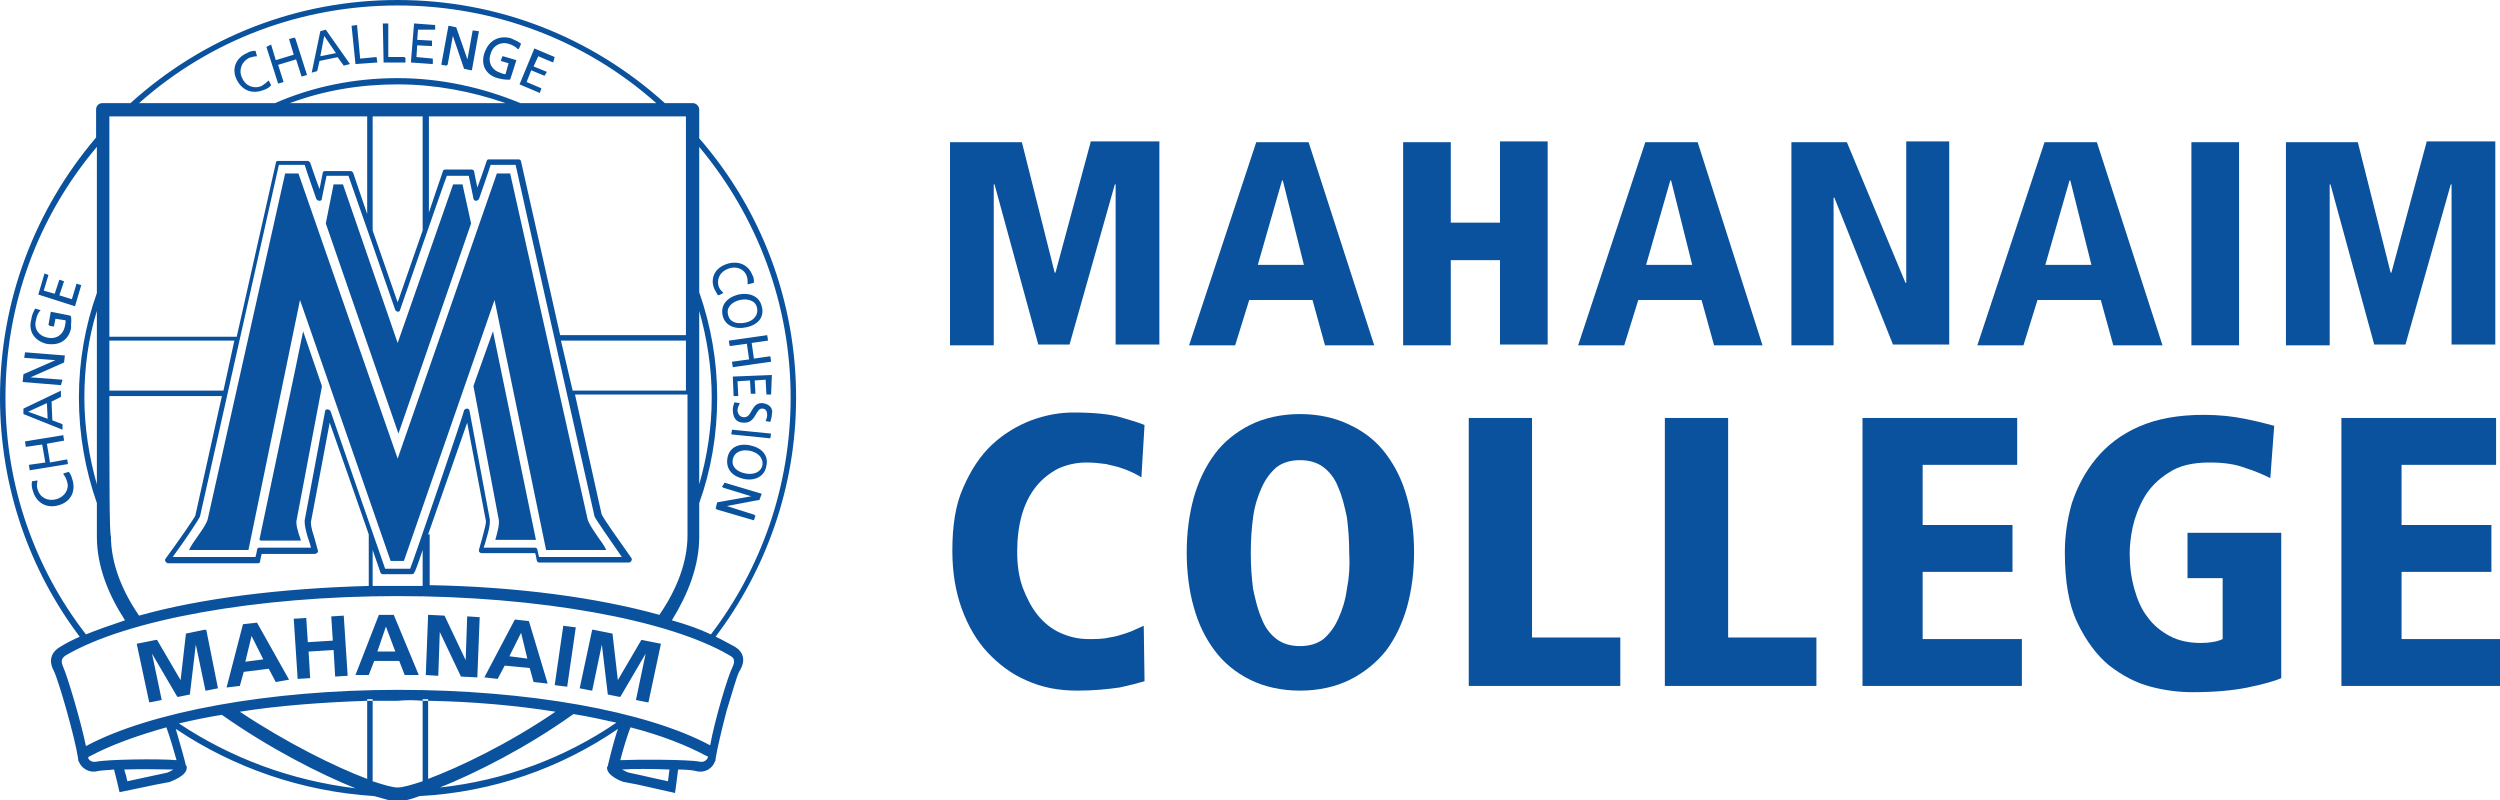 <?xml version="1.0" encoding="utf-8"?>
<!-- Generator: Adobe Illustrator 25.2.3, SVG Export Plug-In . SVG Version: 6.00 Build 0)  -->
<svg version="1.1" id="Layer_1" xmlns="http://www.w3.org/2000/svg" xmlns:xlink="http://www.w3.org/1999/xlink" x="0px" y="0px"
	 viewBox="0 0 320 102.4" style="enable-background:new 0 0 320 102.4;" xml:space="preserve">
<style type="text/css">
	.st0{fill:#0A529D;}
</style>
<g>
	<path id="XMLID_2_" class="st0" d="M26.4,80.6l-2.5,0.5l-0.7,6.1l0,0l-3.1-5.3l-2.5,0.5l1.6,7.5l1.5-0.3l-1.3-6.2l0,0l3.4,5.8
		l1.5-0.3l0.8-6.7l0,0l1.3,6.2l1.5-0.3L26.4,80.6z M82.1,81.9l-3.1,5.3l0,0l-0.7-6.1l-2.5-0.5l-1.6,7.5l1.5,0.3l1.3-6.2l0,0l0.8,6.7
		l1.5,0.3l3.4-5.8h0l-1.3,6.2l1.5,0.3l1.6-7.5L82.1,81.9z M32.9,79.7l-1.8,0.2L29,88l1.7-0.2l0.5-1.8l3.2-0.4l0.9,1.7L37,87
		L32.9,79.7z M31.4,84.7l0.8-3.3h0l1.5,3L31.4,84.7z M59.9,78.9l-0.2,5.8h0l-2.8-5.9l-2-0.1l-0.3,7.7l1.5,0.1l0.2-5.8l0,0l2.8,5.9
		l2,0.1l0.3-7.7L59.9,78.9z M50.3,78.7l-1.8,0l-3,7.7l1.7,0l0.7-1.8l3.2,0l0.7,1.8l1.8,0L50.3,78.7z M48.3,83.4l1.1-3.2h0l1.2,3.2
		L48.3,83.4z M67.7,79.5l-1.8-0.2L62,86.7l1.7,0.2l0.9-1.7l3.2,0.3l0.5,1.8l1.8,0.2L67.7,79.5z M65.2,84l1.5-3h0l0.8,3.3L65.2,84z
		 M72.1,80.1L71,87.7l1.6,0.2l1.1-7.6L72.1,80.1z M44,78.8l-1.6,0.1l0.2,3.1l-3.2,0.2l-0.2-3.1l-1.6,0.1l0.5,7.7l1.6-0.1l-0.2-3.4
		l3.2-0.2l0.2,3.4l1.6-0.1L44,78.8z M75.2,66.4l-9.9-44.2h-1.7L50.9,58.7L38.2,22.2h-1.7l-9.9,44.2c-0.2,1-2,3-2.4,4h7.6l6.6-32
		l11.6,33.4h1.7l11.6-33.4l6.6,32h7.6C77.2,69.4,75.4,67.4,75.2,66.4z M59.2,23.6H58l-7.1,20.3l-7-20.3h-1.2l-1,5l9.3,26.9l9.3-26.9
		L59.2,23.6z M38,66.4l3.2-16.9l-2.4-7l-5.5,26.7h5.2C38.1,68,37.8,67,38,66.4z M98.8,48l-5,0.2l0.1,2.5l0.6,0l-0.1-1.9l1.6-0.1
		l0.1,1.7l0.6,0l-0.1-1.7l1.4-0.1l0.1,1.9l0.6,0L98.8,48z M93.7,55l-0.1,0.6l4.9,0.5l0.1-0.6L93.7,55z M96,57
		c-1.5-0.3-2.7,0.3-2.9,1.7c-0.2,1.4,0.7,2.3,2.1,2.6c1.4,0.3,2.7-0.3,2.9-1.7C98.4,58.3,97.5,57.3,96,57z M97.6,59.5
		c-0.2,1-1.2,1.3-2.2,1.1c-1-0.2-1.8-0.8-1.6-1.8c0.2-1,1.2-1.3,2.2-1.1C96.9,57.9,97.7,58.5,97.6,59.5z M8,54.3l-1.3-0.5l-0.1-2.4
		l1.2-0.6l0-0.8L3,52.3l0,0.7L8,55L8,54.3z M3.6,52.7l2.4-1.1l0.1,2L3.6,52.7z M8.1,46.4l0.1-0.9l-5-0.4l-0.1,0.7l4,0.3v0L3,47.9
		l-0.1,1l4.9,0.4L8,48.6l-4.1-0.3l0,0L8.1,46.4z M8.6,58.8l-2.2,0.4L6,56.8l2.2-0.4l-0.1-0.7l-4.9,0.8l0.1,0.7l2.1-0.3l0.4,2.3
		l-2.1,0.3l0.1,0.7l4.9-0.8L8.6,58.8z M9,40.4l-2.5-0.5l-0.3,1.7l0.6,0.1l0.2-1L8.4,41c0,0.2,0,0.3-0.1,0.8c-0.2,1-1.1,1.7-2.3,1.4
		C5,43,4.3,42.1,4.6,41c0.1-0.6,0.3-1,0.6-1.3l-0.7-0.2c-0.2,0.4-0.4,0.7-0.5,1.4c-0.3,1.5,0.5,2.8,2,3.1c1.6,0.3,2.8-0.5,3.1-2
		C9.1,41.2,9.1,40.7,9,40.4z M9.3,61.5c-0.1-0.3-0.2-0.7-0.5-1l-0.7,0.2c0.2,0.2,0.4,0.6,0.5,1c0.3,1-0.3,2-1.4,2.3
		c-1.1,0.3-2.1-0.2-2.4-1.3c-0.1-0.3-0.1-0.7,0-1.1l-0.7,0.1c-0.1,0.4,0,0.8,0.1,1.1c0.4,1.5,1.7,2.3,3.2,1.9
		C9,64.3,9.7,63,9.3,61.5z M9.8,36.3l-0.6,2l-1.6-0.5L8.2,36l-0.6-0.2L7,37.6l-1.4-0.4l0.6-2L5.7,35l-0.8,2.7l4.7,1.5l0.8-2.7
		L9.8,36.3z M26.4,80.6l-2.5,0.5l-0.7,6.1l0,0l-3.1-5.3l-2.5,0.5l1.6,7.5l1.5-0.3l-1.3-6.2l0,0l3.4,5.8l1.5-0.3l0.8-6.7l0,0l1.3,6.2
		l1.5-0.3L26.4,80.6z M34.4,10.3c-0.2,0.2-0.6,0.5-0.9,0.7c-0.9,0.4-2,0.1-2.5-1c-0.5-1-0.1-2.1,0.9-2.6c0.3-0.1,0.7-0.2,1-0.2
		l-0.2-0.7c-0.4,0-0.8,0.1-1.1,0.3c-1.4,0.6-2,2-1.3,3.4c0.7,1.4,2,1.9,3.5,1.3c0.3-0.1,0.7-0.3,0.9-0.6L34.4,10.3z M32.9,79.7
		l-1.8,0.2L29,88l1.7-0.2l0.5-1.8l3.2-0.4l0.9,1.7L37,87L32.9,79.7z M31.4,84.7l0.8-3.3h0l1.5,3L31.4,84.7z M37.7,4.8L37,5l0.6,2
		l-2.3,0.7l-0.6-2L34.1,6l1.5,4.7l0.7-0.2l-0.7-2.2l2.3-0.7l0.7,2.2l0.7-0.2L37.7,4.8z M38,66.4l3.2-16.9l-2.4-7l-5.5,26.7h5.2
		C38.1,68,37.8,67,38,66.4z M44,78.8l-1.6,0.1l0.2,3.1l-3.2,0.2l-0.2-3.1l-1.6,0.1l0.5,7.7l1.6-0.1l-0.2-3.4l3.2-0.2l0.2,3.4
		l1.6-0.1L44,78.8z M41.7,3.8L41,4l-1.1,5.3l0.7-0.2l0.2-1.3l2.4-0.5L44,8.4l0.8-0.2L41.7,3.8z M41,7.2l0.5-2.6l1.5,2.2L41,7.2z
		 M48.2,7.3l-2.1,0.2l-0.4-4.3L45,3.3l0.5,4.9L48.3,8L48.2,7.3z M51.8,7.3l-2.1,0L49.7,3L49,3l0.1,5l2.8,0L51.8,7.3z M50.3,78.7
		l-1.8,0l-3,7.7l1.7,0l0.7-1.8l3.2,0l0.7,1.8l1.8,0L50.3,78.7z M48.3,83.4l1.1-3.2h0l1.2,3.2L48.3,83.4z M55.7,3.8l0-0.6L53,3
		l-0.4,5l2.8,0.2l0-0.6l-2.1-0.2l0.1-1.6l1.9,0.1l0-0.6l-1.9-0.1l0.1-1.4L55.7,3.8z M59.2,23.6H58l-7.1,20.3l-7-20.3h-1.2l-1,5
		l9.3,26.9l9.3-26.9L59.2,23.6z M60.5,3.9l-0.7,3.9l0,0l-1.5-4.3l-0.9-0.2l-0.9,4.9l0.7,0.1l0.7-4h0l1.5,4.4l0.9,0.2L61.3,4
		L60.5,3.9z M59.9,78.9l-0.2,5.8h0l-2.8-5.9l-2-0.1l-0.3,7.7l1.5,0.1l0.2-5.8l0,0l2.8,5.9l2,0.1l0.3-7.7L59.9,78.9z M65.3,5.1
		c-1.4-0.4-2.8,0.2-3.3,1.7c-0.5,1.5,0.2,2.8,1.7,3.2c0.7,0.2,1.2,0.2,1.5,0.2l0.8-2.5l-1.7-0.5l-0.2,0.6l1,0.3l-0.4,1.4
		c-0.2,0-0.3,0-0.8-0.2c-1-0.3-1.6-1.3-1.2-2.4c0.3-1.1,1.3-1.6,2.4-1.3c0.6,0.2,0.9,0.4,1.2,0.7l0.3-0.7C66.3,5.5,66,5.3,65.3,5.1z
		 M68.6,69.1l-5.5-26.7l-2.4,7l3.2,16.9c0.2,0.7-0.1,1.7-0.4,2.8H68.6z M67.7,79.5l-1.8-0.2L62,86.7l1.7,0.2l0.9-1.7l3.2,0.3
		l0.5,1.8l1.8,0.2L67.7,79.5z M65.2,84l1.5-3h0l0.8,3.3L65.2,84z M70.8,7.9L71,7.3l-2.6-1.1l-1.9,4.6l2.6,1.1l0.2-0.6l-1.9-0.8L68,9
		l1.7,0.7L70,9.2l-1.7-0.7l0.6-1.3L70.8,7.9z M72.1,80.1L71,87.7l1.6,0.2l1.1-7.6L72.1,80.1z M75.2,66.4l-9.9-44.2h-1.7L50.9,58.7
		L38.2,22.2h-1.7l-9.9,44.2c-0.2,1-2,3-2.4,4h7.6l6.6-32l11.6,33.4h1.7l11.6-33.4l6.6,32h7.6C77.2,69.4,75.4,67.4,75.2,66.4z
		 M82.1,81.9l-3.1,5.3l0,0l-0.7-6.1l-2.5-0.5l-1.6,7.5l1.5,0.3l1.3-6.2l0,0l0.8,6.7l1.5,0.3l3.4-5.8h0l-1.3,6.2l1.5,0.3l1.6-7.5
		L82.1,81.9z M96.5,36.2c0-0.4,0-0.7-0.2-1c-0.5-1.3-1.8-1.9-3.2-1.4c-1.5,0.5-2.1,1.8-1.6,3.1c0.1,0.2,0.3,0.6,0.5,0.9l0.6-0.3
		c-0.2-0.2-0.5-0.5-0.6-0.8c-0.3-0.9,0.1-1.9,1.2-2.3c1-0.4,2.1,0,2.4,1c0.1,0.3,0.1,0.6,0.1,1L96.5,36.2z M97.1,64l0.3-0.8
		l-4.7-1.4l-0.2,0.6l3.9,1.2v0l-4.5,0.8l-0.2,0.8l4.8,1.4l0.2-0.6l-3.8-1.2v0L97.1,64z M97.5,39.2c-0.3-1.3-1.6-1.8-3-1.5
		c-1.5,0.4-2.3,1.4-2,2.7c0.3,1.3,1.6,1.8,3,1.5C97,41.6,97.9,40.6,97.5,39.2z M95.4,41.3c-1,0.2-2,0-2.2-1c-0.3-1,0.6-1.7,1.5-1.9
		c1-0.2,2,0,2.2,1C97.2,40.4,96.4,41.1,95.4,41.3z M96,57c-1.5-0.3-2.7,0.3-2.9,1.7c-0.2,1.4,0.7,2.3,2.1,2.6
		c1.4,0.3,2.7-0.3,2.9-1.7C98.4,58.3,97.5,57.3,96,57z M97.6,59.5c-0.2,1-1.2,1.3-2.2,1.1c-1-0.2-1.8-0.8-1.6-1.8
		c0.2-1,1.2-1.3,2.2-1.1C96.9,57.9,97.7,58.5,97.6,59.5z M93.7,55l-0.1,0.6l4.9,0.5l0.1-0.6L93.7,55z M98.6,45.7l-2.1,0.3l-0.3-2.1
		l2.1-0.3l-0.1-0.6l-4.9,0.7l0.1,0.6l2.2-0.3l0.3,2.1l-2.2,0.3l0.1,0.6l4.9-0.7L98.6,45.7z M98.8,48l-5,0.2l0.1,2.5l0.6,0l-0.1-1.9
		l1.6-0.1l0.1,1.7l0.6,0l-0.1-1.7l1.4-0.1l0.1,1.9l0.6,0L98.8,48z M97.6,51.6c-1.5-0.1-1.3,1.9-2.4,1.8c-0.6,0-0.8-0.6-0.8-0.9
		c0-0.3,0.2-0.7,0.3-0.9l-0.7-0.1c-0.1,0.3-0.2,0.6-0.2,0.9c0,0.9,0.3,1.7,1.4,1.7c1.6,0.1,1.5-1.9,2.4-1.8c0.5,0,0.6,0.5,0.6,0.8
		c0,0.3-0.1,0.5-0.2,0.8l0.6,0.1c0.1-0.3,0.2-0.7,0.2-1C99,52.3,98.5,51.7,97.6,51.6z M82.1,81.9l-3.1,5.3l0,0l-0.7-6.1l-2.5-0.5
		l-1.6,7.5l1.5,0.3l1.3-6.2l0,0l0.8,6.7l1.5,0.3l3.4-5.8h0l-1.3,6.2l1.5,0.3l1.6-7.5L82.1,81.9z M71,87.7l1.6,0.2l1.1-7.6l-1.6-0.2
		L71,87.7z M65.9,79.4L62,86.7l1.7,0.2l0.9-1.7l3.2,0.3l0.5,1.8l1.8,0.2l-2.4-8L65.9,79.4z M65.2,84l1.5-3h0l0.8,3.3L65.2,84z
		 M59.6,84.7L59.6,84.7l-2.8-5.9l-2-0.1l-0.3,7.7l1.5,0.1l0.2-5.8l0,0l2.8,5.9l2,0.1l0.3-7.7l-1.5-0.1L59.6,84.7z M48.5,78.7l-3,7.7
		l1.7,0l0.7-1.8l3.2,0l0.7,1.8l1.8,0l-3.2-7.7L48.5,78.7z M48.3,83.4l1.1-3.2h0l1.2,3.2L48.3,83.4z M42.4,78.9l0.2,3.1l-3.2,0.2
		l-0.2-3.1l-1.6,0.1l0.5,7.7l1.6-0.1l-0.2-3.4l3.2-0.2l0.2,3.4l1.6-0.1L44,78.8L42.4,78.9z M31.1,79.9L29,88l1.7-0.2l0.5-1.8
		l3.2-0.4l0.9,1.7L37,87l-4.1-7.3L31.1,79.9z M31.4,84.7l0.8-3.3h0l1.5,3L31.4,84.7z M23.8,81.1l-0.7,6.1l0,0l-3.1-5.3l-2.5,0.5
		l1.6,7.5l1.5-0.3l-1.3-6.2l0,0l3.4,5.8l1.5-0.3l0.8-6.7l0,0l1.3,6.2l1.5-0.3l-1.6-7.5L23.8,81.1z M9.8,36.3l-0.6,2l-1.6-0.5L8.2,36
		l-0.6-0.2L7,37.6l-1.4-0.4l0.6-2L5.7,35l-0.8,2.7l4.7,1.5l0.8-2.7L9.8,36.3z M8.8,60.4l-0.7,0.2c0.2,0.2,0.4,0.6,0.5,1
		c0.3,1-0.3,2-1.4,2.3c-1.1,0.3-2.1-0.2-2.4-1.3c-0.1-0.3-0.1-0.7,0-1.1l-0.7,0.1c-0.1,0.4,0,0.8,0.1,1.1c0.4,1.5,1.7,2.3,3.2,1.9
		C9,64.3,9.7,63,9.3,61.5C9.2,61.2,9.1,60.7,8.8,60.4z M5.9,44c1.6,0.3,2.8-0.5,3.1-2c0.2-0.8,0.1-1.2,0.1-1.5l-2.5-0.5l-0.3,1.7
		l0.6,0.1l0.2-1L8.4,41c0,0.2,0,0.3-0.1,0.8c-0.2,1-1.1,1.7-2.3,1.4C5,43,4.3,42.1,4.6,41c0.1-0.6,0.3-1,0.6-1.3l-0.7-0.2
		c-0.2,0.4-0.4,0.7-0.5,1.4C3.6,42.4,4.4,43.6,5.9,44z M8.6,58.8l-2.2,0.4L6,56.8l2.2-0.4l-0.1-0.7l-4.9,0.8l0.1,0.7l2.1-0.3
		l0.4,2.3l-2.1,0.3l0.1,0.7l4.9-0.8L8.6,58.8z M8,48.6l-4.1-0.3l0,0l4.3-1.9l0.1-0.9l-5-0.4l-0.1,0.7l4,0.3v0L3,47.9l-0.1,1l4.9,0.4
		L8,48.6z M8,54.3l-1.3-0.5l-0.1-2.4l1.2-0.6l0-0.8L3,52.3l0,0.7L8,55L8,54.3z M3.6,52.7l2.4-1.1l0.1,2L3.6,52.7z M70.8,7.9L71,7.3
		l-2.6-1.1l-1.9,4.6l2.6,1.1l0.2-0.6l-1.9-0.8L68,9l1.7,0.7L70,9.2l-1.7-0.7l0.6-1.3L70.8,7.9z M65.3,5.1c-1.4-0.4-2.8,0.2-3.3,1.7
		c-0.5,1.5,0.2,2.8,1.7,3.2c0.7,0.2,1.2,0.2,1.5,0.2l0.8-2.5l-1.7-0.5l-0.2,0.6l1,0.3l-0.4,1.4c-0.2,0-0.3,0-0.8-0.2
		c-1-0.3-1.6-1.3-1.2-2.4c0.3-1.1,1.3-1.6,2.4-1.3c0.6,0.2,0.9,0.4,1.2,0.7l0.3-0.7C66.3,5.5,66,5.3,65.3,5.1z M59.8,7.9L59.8,7.9
		l-1.5-4.3l-0.9-0.2l-0.9,4.9l0.7,0.1l0.7-4h0l1.5,4.4l0.9,0.2L61.3,4l-0.7-0.1L59.8,7.9z M52.6,7.9l2.8,0.2l0-0.6l-2.1-0.2l0.1-1.6
		l1.9,0.1l0-0.6l-1.9-0.1l0.1-1.4l2.1,0.1l0-0.6L53,3L52.6,7.9z M49.7,7.3L49.7,3L49,3l0.1,5l2.8,0l0-0.6L49.7,7.3z M46.1,7.6
		l-0.4-4.3L45,3.3l0.5,4.9L48.3,8l-0.1-0.6L46.1,7.6z M41,4l-1.1,5.3l0.7-0.2l0.2-1.3l2.4-0.5L44,8.4l0.8-0.2l-3.1-4.4L41,4z
		 M41,7.2l0.5-2.6l1.5,2.2L41,7.2z M37,5l0.6,2l-2.3,0.7l-0.6-2L34.1,6l1.5,4.7l0.7-0.2l-0.7-2.2l2.3-0.7l0.7,2.2l0.7-0.2l-1.5-4.7
		L37,5z M33.5,11c-0.9,0.4-2,0.1-2.5-1c-0.5-1-0.1-2.1,0.9-2.6c0.3-0.1,0.7-0.2,1-0.2l-0.2-0.7c-0.4,0-0.8,0.1-1.1,0.3
		c-1.4,0.6-2,2-1.3,3.4c0.7,1.4,2,1.9,3.5,1.3c0.3-0.1,0.7-0.3,0.9-0.6l-0.3-0.6C34.2,10.6,33.8,10.9,33.5,11z M75.2,66.4l-9.9-44.2
		h-1.7L50.9,58.7L38.2,22.2h-1.7l-9.9,44.2c-0.2,1-2,3-2.4,4h7.6l6.6-32l11.6,33.4h1.7l11.6-33.4l6.6,32h7.6
		C77.2,69.4,75.4,67.4,75.2,66.4z M60.6,49.4l3.2,16.9c0.2,0.7-0.1,1.7-0.4,2.8h5.2l-5.5-26.7L60.6,49.4z M60.2,28.6l-1-5H58
		l-7.1,20.3l-7-20.3h-1.2l-1,5l9.3,26.9L60.2,28.6z M41.2,49.4l-2.4-7l-5.5,26.7h5.2C38.1,68,37.8,67,38,66.4L41.2,49.4z M97.6,51.6
		c-1.5-0.1-1.3,1.9-2.4,1.8c-0.6,0-0.8-0.6-0.8-0.9c0-0.3,0.2-0.7,0.3-0.9l-0.7-0.1c-0.1,0.3-0.2,0.6-0.2,0.9c0,0.9,0.3,1.7,1.4,1.7
		c1.6,0.1,1.5-1.9,2.4-1.8c0.5,0,0.6,0.5,0.6,0.8c0,0.3-0.1,0.5-0.2,0.8l0.6,0.1c0.1-0.3,0.2-0.7,0.2-1C99,52.3,98.5,51.7,97.6,51.6
		z M93.9,50.7l0.6,0l-0.1-1.9l1.6-0.1l0.1,1.7l0.6,0l-0.1-1.7l1.4-0.1l0.1,1.9l0.6,0L98.8,48l-5,0.2L93.9,50.7z M93.4,44.2l2.2-0.3
		l0.3,2.1l-2.2,0.3l0.1,0.6l4.9-0.7l-0.1-0.6l-2.1,0.3l-0.3-2.1l2.1-0.3l-0.1-0.6l-4.9,0.7L93.4,44.2z M93.7,55.6l4.9,0.5l0.1-0.6
		L93.7,55L93.7,55.6z M96,57c-1.5-0.3-2.7,0.3-2.9,1.7c-0.2,1.4,0.7,2.3,2.1,2.6c1.4,0.3,2.7-0.3,2.9-1.7C98.4,58.3,97.5,57.3,96,57
		z M97.6,59.5c-0.2,1-1.2,1.3-2.2,1.1c-1-0.2-1.8-0.8-1.6-1.8c0.2-1,1.2-1.3,2.2-1.1C96.9,57.9,97.7,58.5,97.6,59.5z M94.5,37.7
		c-1.5,0.4-2.3,1.4-2,2.7c0.3,1.3,1.6,1.8,3,1.5c1.4-0.4,2.3-1.4,2-2.7C97.2,37.9,95.9,37.4,94.5,37.7z M96.9,39.4
		c0.2,1-0.5,1.7-1.5,1.9c-1,0.2-2,0-2.2-1c-0.3-1,0.6-1.7,1.5-1.9C95.6,38.2,96.7,38.4,96.9,39.4z M92.4,62.3l3.9,1.2v0l-4.5,0.8
		l-0.2,0.8l4.8,1.4l0.2-0.6l-3.8-1.2v0l4.4-0.7l0.3-0.8l-4.7-1.4L92.4,62.3z M92.6,37.5c-0.2-0.2-0.5-0.5-0.6-0.8
		c-0.3-0.9,0.1-1.9,1.2-2.3c1-0.4,2.1,0,2.4,1c0.1,0.3,0.1,0.6,0.1,1l0.7-0.2c0-0.4,0-0.7-0.2-1c-0.5-1.3-1.8-1.9-3.2-1.4
		c-1.5,0.5-2.1,1.8-1.6,3.1c0.1,0.2,0.3,0.6,0.5,0.9L92.6,37.5z M94.1,82.8c-0.8-0.4-1.6-0.9-2.5-1.3c6.4-8.5,10.3-19.1,10.3-30.6
		c0-12.3-4.4-24-12.4-33.2V14c0-0.4-0.4-0.8-0.8-0.8h-3.6C75.7,4.7,63.7,0,50.9,0C38.1,0,26.1,4.7,16.7,13.2h-3.6
		c-0.5,0-0.8,0.4-0.8,0.8v3.6C4.4,26.9,0,38.6,0,50.9C0,62.4,3.8,73,10.2,81.5c-0.9,0.4-1.7,0.8-2.5,1.3c-1.2,0.7-1.5,1.8-0.8,3.1
		c0.6,1.2,2.7,8.5,3.1,11.2h0c0,0.1,0,0.3,0.1,0.4c0.3,0.8,1.3,1.5,2.4,1.2c0.4-0.1,1.2-0.1,2.1-0.2c0.2,0.7,0.7,2.9,0.7,2.9l4.8-1
		l1.6-0.3c0.2-0.1,2.3-0.8,2.2-1.9c0-0.1,0-0.2-0.1-0.2c-0.1-0.5-0.8-3-1.3-4.7c7.3,4.9,16,8,25.4,8.6c1.4,0.4,2.4,0.7,2.9,0.7
		c0.5,0,1.6-0.2,2.9-0.7c9.4-0.5,18.1-3.6,25.4-8.6c-0.6,1.7-1.2,4.3-1.3,4.7c0,0.1-0.1,0.2-0.1,0.2c-0.1,1.1,2,1.9,2.2,1.9l1.6,0.3
		l4.9,1.1l0.1-0.7c0,0,0.2-1.6,0.3-2.3c1.1,0,2,0.1,2.3,0.2c1.2,0.3,2.1-0.4,2.4-1.2c0.1-0.1,0.1-0.3,0.1-0.4
		c0.2-1.3,0.8-3.8,1.4-6.1c0.7-2.3,1.3-4.4,1.6-5C95.5,84.6,95.2,83.5,94.1,82.8z M89.5,39.8c1,3.5,1.6,7.3,1.6,11.1
		c0,3.9-0.6,7.6-1.6,11.1V39.8z M89.5,68.7v-4.3c1.5-4.2,2.3-8.7,2.3-13.5c0-4.7-0.8-9.2-2.3-13.5V18.8c7.5,9,11.7,20.2,11.7,32.1
		c0,11.4-3.8,21.9-10.2,30.3c-1.5-0.7-3.2-1.3-5-1.8C88.1,76,89.5,72.4,89.5,68.7z M52.5,72.8h-3.2c-0.2-0.5-7-20.2-7-20.2
		c-0.1-0.1-0.2-0.2-0.4-0.2c-0.2,0-0.3,0.1-0.3,0.3L39,66.6c0,0.1,0,0.1,0,0.2c0,0.4,0.1,1,0.4,2c0,0,0.3,0.8,0.4,1.3
		c-0.8,0-6.6,0-6.6,0c-0.2,0-0.3,0.1-0.3,0.3c0,0-0.1,0.6-0.2,0.9c-0.5,0-9.4,0-10.6,0c1.7-2.3,3.4-4.9,3.5-5.2c0,0,10-44.5,10.1-45
		H39c0.1,0.4,1.5,4.4,1.5,4.4c0.1,0.1,0.2,0.2,0.4,0.2c0.2,0,0.3-0.1,0.3-0.3c0,0,0.5-2.5,0.6-2.9h2.8c0.2,0.5,6,17.2,6,17.2
		c0.1,0.1,0.2,0.2,0.3,0.2c0.2,0,0.3-0.1,0.3-0.2c0,0,5.8-16.8,6-17.2H60c0.1,0.5,0.6,2.9,0.6,2.9c0,0.2,0.2,0.3,0.3,0.3
		c0.2,0,0.3-0.1,0.4-0.2c0,0,1.4-4,1.5-4.4h3.2c0.1,0.6,10.1,45,10.1,45c0.1,0.3,1.9,2.9,3.5,5.2c-1.2,0-10.1,0-10.6,0
		c-0.1-0.3-0.2-0.9-0.2-0.9c0-0.2-0.2-0.3-0.3-0.3c0,0-5.7,0-6.6,0c0.2-0.5,0.4-1.3,0.4-1.3c0.3-1,0.4-1.6,0.4-2c0-0.1,0-0.2,0-0.3
		l-2.6-13.9c0-0.2-0.2-0.3-0.3-0.3c-0.2,0-0.3,0.1-0.4,0.2C59.5,52.6,52.7,72.4,52.5,72.8z M54.1,70.4V75c-1.1,0-2.1,0-3.2,0
		c-1.1,0-2.1,0-3.2,0v-4.6c0.6,1.7,1,2.9,1,2.9c0,0.1,0.2,0.2,0.3,0.2h3.7c0.2,0,0.3-0.1,0.3-0.2C53.1,73.3,53.5,72.2,54.1,70.4z
		 M47.7,14.9h6.4v14.6c-1.4,4-2.9,8.3-3.2,9.2c-0.3-0.9-1.8-5.2-3.2-9.2V14.9z M37.1,13.2c4.3-1.6,8.9-2.4,13.8-2.4
		c4.8,0,9.5,0.9,13.8,2.4H37.1z M71.8,43.6h16V50H73.3L71.8,43.6z M54.8,68.4c1.8-5.2,4.5-12.8,5-14.3c0.4,2.1,2.4,12.6,2.4,12.6
		c0,0,0,0.1,0,0.1c0,0.2-0.1,0.7-0.4,1.8l-0.5,1.8c0,0,0,0.1,0,0.1c0,0.1,0,0.1,0.1,0.2c0.1,0.1,0.2,0.1,0.3,0.1c0,0,6.2,0,6.8,0
		c0.1,0.3,0.2,0.9,0.2,0.9c0,0.2,0.2,0.3,0.3,0.3h11.5c0.1,0,0.3-0.1,0.3-0.2c0.1-0.1,0.1-0.3,0-0.4c-1.4-2-3.7-5.2-3.8-5.6
		l-3.4-15.3h14.4c0,9.9,0,18,0,18c0,3.5-1.4,7-3.6,10.2c-7.9-2.2-18.2-3.6-29.4-3.8V68.4z M87.8,14.9v28H71.7l-5-22.2
		c0-0.2-0.2-0.3-0.3-0.3h-3.8c-0.2,0-0.3,0.1-0.3,0.2c0,0-0.7,2.1-1.2,3.4c-0.2-0.9-0.4-2-0.4-2c0-0.2-0.2-0.3-0.3-0.3H57
		c-0.2,0-0.3,0.1-0.3,0.2c0,0-0.8,2.3-1.8,5.3V14.9H87.8z M50.9,0.7c12.3,0,24,4.4,33.1,12.5H66.6c-4.8-2-10.2-3.2-15.7-3.2
		c-5.6,0-10.9,1.1-15.7,3.2H17.8C26.9,5.1,38.6,0.7,50.9,0.7z M14,14.9h33v12.5c-1-2.9-1.8-5.3-1.8-5.3c-0.1-0.1-0.2-0.2-0.3-0.2
		h-3.3c-0.2,0-0.3,0.1-0.3,0.3c0,0-0.2,1-0.4,2c-0.5-1.3-1.2-3.4-1.2-3.4c-0.1-0.1-0.2-0.2-0.3-0.2h-3.8c-0.2,0-0.3,0.1-0.3,0.3
		l-5,22.2H14V14.9z M14,43.6h16L28.6,50H14V43.6z M14,50.7h14.4L25,66c-0.1,0.3-2.4,3.6-3.8,5.5c-0.1,0.1-0.1,0.3,0,0.4
		c0.1,0.1,0.2,0.2,0.3,0.2H33c0.2,0,0.3-0.1,0.3-0.3c0,0,0.1-0.6,0.2-0.9c0.5,0,6.8,0,6.8,0c0.1,0,0.2-0.1,0.3-0.1
		c0-0.1,0.1-0.1,0.1-0.2c0,0,0-0.1,0-0.1l-0.5-1.8c-0.4-1.2-0.4-1.6-0.4-1.8v-0.1c0,0,2-10.5,2.4-12.7c0.5,1.4,3.2,9.1,5,14.3V75
		c-11.2,0.3-21.6,1.6-29.4,3.8c-2.2-3.2-3.6-6.7-3.6-10.2C14,68.7,14,60.6,14,50.7z M0.7,50.9c0-11.9,4.1-23.1,11.7-32.1v18.7
		c-1.5,4.2-2.3,8.7-2.3,13.4s0.8,9.2,2.3,13.5v4.3c0,3.7,1.4,7.3,3.6,10.7c-1.8,0.6-3.5,1.2-5,1.8C4.5,72.8,0.7,62.3,0.7,50.9z
		 M12.4,39.8V62c-1-3.5-1.6-7.3-1.6-11.1S11.3,43.3,12.4,39.8z M21.4,98.9c0,0-4.2,0.9-5.1,1.1c-0.1-0.5-0.2-0.9-0.4-1.5
		c2.3-0.1,5.1,0,6.3,0C22,98.6,21.7,98.8,21.4,98.9z M12.3,97.5c-0.5,0.1-0.9-0.2-1-0.4c0-0.1,0-0.1,0-0.1h0c0,0,0,0,0,0
		c0-0.1,0.1-0.2,0.2-0.2c2.6-1.4,5.9-2.6,9.8-3.7c0.4,1.1,1,3.1,1.3,4.2C20.3,97.1,13.7,97.2,12.3,97.5z M22.9,92.6
		c1.7-0.4,3.6-0.8,5.5-1.1c6.1,4.3,12.6,7.6,17.1,9.4C37.2,99.9,29.5,97,22.9,92.6z M54.1,89.7V100c-1.5,0.5-2.6,0.8-3.2,0.8
		c-0.6,0-1.7-0.3-3.2-0.8V89.7c-0.2,0-0.5,0-0.7,0v10c-4-1.5-10.3-4.6-16.3-8.6c5-0.8,10.6-1.2,16.3-1.4v-0.2h0.7v0.2
		c1.1,0,2.1,0,3.2,0C52,89.6,53,89.6,54.1,89.7v-0.2h0.7v0.2c5.7,0.1,11.3,0.6,16.3,1.4c-6,4.1-12.3,7.1-16.3,8.6v-10
		C54.6,89.7,54.3,89.7,54.1,89.7z M56.3,100.8c4.5-1.8,11.1-5.1,17.1-9.4c1.9,0.3,3.7,0.7,5.5,1.1C72.3,97,64.6,99.9,56.3,100.8z
		 M85.5,100c-1-0.2-3.6-0.8-3.6-0.8l-1.4-0.3c-0.4-0.1-0.6-0.3-0.9-0.4c1.3-0.1,3.9-0.1,6.1,0C85.6,99,85.6,99.4,85.5,100z
		 M90.6,96.9c0,0,0,0.1,0,0.1c-0.1,0.2-0.4,0.6-1,0.5c-1.4-0.3-8.1-0.3-10.2-0.2c0.3-1.2,0.9-3.2,1.3-4.2c3.9,1,7.2,2.3,9.8,3.7
		C90.5,96.7,90.6,96.8,90.6,96.9C90.6,96.9,90.6,96.9,90.6,96.9z M93.8,85.3c-0.6,1.1-2.3,6.8-2.9,10.1c-8.2-4.4-23.4-7.1-39.9-7.1
		S19.2,91.1,11,95.5c-0.7-3.4-2.4-9-2.9-10.1c-0.3-0.7-0.3-1.1,0.3-1.5c7.8-4.6,24.5-7.6,42.5-7.6c18,0,34.7,3,42.5,7.6
		C94,84.2,94.1,84.6,93.8,85.3z M97.6,51.6c-1.5-0.1-1.3,1.9-2.4,1.8c-0.6,0-0.8-0.6-0.8-0.9c0-0.3,0.2-0.7,0.3-0.9l-0.7-0.1
		c-0.1,0.3-0.2,0.6-0.2,0.9c0,0.9,0.3,1.7,1.4,1.7c1.6,0.1,1.5-1.9,2.4-1.8c0.5,0,0.6,0.5,0.6,0.8c0,0.3-0.1,0.5-0.2,0.8l0.6,0.1
		c0.1-0.3,0.2-0.7,0.2-1C99,52.3,98.5,51.7,97.6,51.6z M93.9,50.7l0.6,0l-0.1-1.9l1.6-0.1l0.1,1.7l0.6,0l-0.1-1.7l1.4-0.1l0.1,1.9
		l0.6,0L98.8,48l-5,0.2L93.9,50.7z M93.4,44.2l2.2-0.3l0.3,2.1l-2.2,0.3l0.1,0.6l4.9-0.7l-0.1-0.6l-2.1,0.3l-0.3-2.1l2.1-0.3
		l-0.1-0.6l-4.9,0.7L93.4,44.2z M93.7,55.6l4.9,0.5l0.1-0.6L93.7,55L93.7,55.6z M96,57c-1.5-0.3-2.7,0.3-2.9,1.7
		c-0.2,1.4,0.7,2.3,2.1,2.6c1.4,0.3,2.7-0.3,2.9-1.7C98.4,58.3,97.5,57.3,96,57z M97.6,59.5c-0.2,1-1.2,1.3-2.2,1.1
		c-1-0.2-1.8-0.8-1.6-1.8c0.2-1,1.2-1.3,2.2-1.1C96.9,57.9,97.7,58.5,97.6,59.5z M94.5,37.7c-1.5,0.4-2.3,1.4-2,2.7
		c0.3,1.3,1.6,1.8,3,1.5c1.4-0.4,2.3-1.4,2-2.7C97.2,37.9,95.9,37.4,94.5,37.7z M96.9,39.4c0.2,1-0.5,1.7-1.5,1.9c-1,0.2-2,0-2.2-1
		c-0.3-1,0.6-1.7,1.5-1.9C95.6,38.2,96.7,38.4,96.9,39.4z M96.5,65.9l-3.8-1.2v0l4.4-0.7l0.3-0.8l-4.7-1.4l-0.2,0.6l3.9,1.2v0
		l-4.5,0.8l-0.2,0.8l4.8,1.4L96.5,65.9z M92.6,37.5c-0.2-0.2-0.5-0.5-0.6-0.8c-0.3-0.9,0.1-1.9,1.2-2.3c1-0.4,2.1,0,2.4,1
		c0.1,0.3,0.1,0.6,0.1,1l0.7-0.2c0-0.4,0-0.7-0.2-1c-0.5-1.3-1.8-1.9-3.2-1.4c-1.5,0.5-2.1,1.8-1.6,3.1c0.1,0.2,0.3,0.6,0.5,0.9
		L92.6,37.5z M79.1,87.2L79.1,87.2l-0.7-6.1l-2.5-0.5l-1.6,7.5l1.5,0.3l1.3-6.2l0,0l0.8,6.7l1.5,0.3l3.4-5.8h0l-1.3,6.2l1.5,0.3
		l1.6-7.5l-2.5-0.5L79.1,87.2z M70,70.4h7.6c-0.4-1-2.2-2.9-2.4-4l-9.9-44.2h-1.7L50.9,58.7L38.2,22.2h-1.7l-9.9,44.2
		c-0.2,1-2,3-2.4,4h7.6l6.6-32l11.6,33.4h1.7l11.6-33.4L70,70.4z M71,87.7l1.6,0.2l1.1-7.6l-1.6-0.2L71,87.7z M69.1,11.9l0.2-0.6
		l-1.9-0.8L68,9l1.7,0.7L70,9.2l-1.7-0.7l0.6-1.3l1.9,0.8L71,7.3l-2.6-1.1l-1.9,4.6L69.1,11.9z M65.9,79.4L62,86.7l1.7,0.2l0.9-1.7
		l3.2,0.3l0.5,1.8l1.8,0.2l-2.4-8L65.9,79.4z M65.2,84l1.5-3h0l0.8,3.3L65.2,84z M60.6,49.4l3.2,16.9c0.2,0.7-0.1,1.7-0.4,2.8h5.2
		l-5.5-26.7L60.6,49.4z M63.8,10c0.7,0.2,1.2,0.2,1.5,0.2l0.8-2.5l-1.7-0.5l-0.2,0.6l1,0.3l-0.4,1.4c-0.2,0-0.3,0-0.8-0.2
		c-1-0.3-1.6-1.3-1.2-2.4c0.3-1.1,1.3-1.6,2.4-1.3c0.6,0.2,0.9,0.4,1.2,0.7l0.3-0.7c-0.4-0.3-0.6-0.4-1.3-0.7
		c-1.4-0.4-2.8,0.2-3.3,1.7C61.6,8.3,62.3,9.5,63.8,10z M59.6,84.7L59.6,84.7l-2.8-5.9l-2-0.1l-0.3,7.7l1.5,0.1l0.2-5.8l0,0l2.8,5.9
		l2,0.1l0.3-7.7l-1.5-0.1L59.6,84.7z M58,4.4L58,4.4l1.5,4.4l0.9,0.2L61.3,4l-0.7-0.1l-0.7,3.9l0,0l-1.5-4.3l-0.9-0.2l-0.9,4.9
		l0.7,0.1L58,4.4z M60.2,28.6l-1-5H58l-7.1,20.3l-7-20.3h-1.2l-1,5l9.3,26.9L60.2,28.6z M55.4,7.5l-2.1-0.2l0.1-1.6l1.9,0.1l0-0.6
		l-1.9-0.1l0.1-1.4l2.1,0.1l0-0.6L53,3l-0.4,5l2.8,0.2L55.4,7.5z M48.5,78.7l-3,7.7l1.7,0l0.7-1.8l3.2,0l0.7,1.8l1.8,0l-3.2-7.7
		L48.5,78.7z M48.3,83.4l1.1-3.2h0l1.2,3.2L48.3,83.4z M51.8,7.9l0-0.6l-2.1,0L49.7,3L49,3l0.1,5L51.8,7.9z M48.3,8l-0.1-0.6
		l-2.1,0.2l-0.4-4.3L45,3.3l0.5,4.9L48.3,8z M40.9,7.8l2.4-0.5L44,8.4l0.8-0.2l-3.1-4.4L41,4l-1.1,5.3l0.7-0.2L40.9,7.8z M41.5,4.6
		l1.5,2.2L41,7.2L41.5,4.6z M42.4,78.9l0.2,3.1l-3.2,0.2l-0.2-3.1l-1.6,0.1l0.5,7.7l1.6-0.1l-0.2-3.4l3.2-0.2l0.2,3.4l1.6-0.1
		L44,78.8L42.4,78.9z M33.2,69.1h5.2C38.1,68,37.8,67,38,66.4l3.2-16.9l-2.4-7L33.2,69.1z M36.3,10.5l-0.7-2.2l2.3-0.7l0.7,2.2
		l0.7-0.2l-1.5-4.7L37,5l0.6,2l-2.3,0.7l-0.6-2L34.1,6l1.5,4.7L36.3,10.5z M31.1,79.9L29,88l1.7-0.2l0.5-1.8l3.2-0.4l0.9,1.7L37,87
		l-4.1-7.3L31.1,79.9z M31.4,84.7l0.8-3.3h0l1.5,3L31.4,84.7z M33.5,11c-0.9,0.4-2,0.1-2.5-1c-0.5-1-0.1-2.1,0.9-2.6
		c0.3-0.1,0.7-0.2,1-0.2l-0.2-0.7c-0.4,0-0.8,0.1-1.1,0.3c-1.4,0.6-2,2-1.3,3.4c0.7,1.4,2,1.9,3.5,1.3c0.3-0.1,0.7-0.3,0.9-0.6
		l-0.3-0.6C34.2,10.6,33.8,10.9,33.5,11z M23.8,81.1l-0.7,6.1l0,0l-3.1-5.3l-2.5,0.5l1.6,7.5l1.5-0.3l-1.3-6.2l0,0l3.4,5.8l1.5-0.3
		l0.8-6.7l0,0l1.3,6.2l1.5-0.3l-1.6-7.5L23.8,81.1z M9.8,36.3l-0.6,2l-1.6-0.5L8.2,36l-0.6-0.2L7,37.6l-1.4-0.4l0.6-2L5.7,35
		l-0.8,2.7l4.7,1.5l0.8-2.7L9.8,36.3z M8.8,60.4l-0.7,0.2c0.2,0.2,0.4,0.6,0.5,1c0.3,1-0.3,2-1.4,2.3c-1.1,0.3-2.1-0.2-2.4-1.3
		c-0.1-0.3-0.1-0.7,0-1.1l-0.7,0.1c-0.1,0.4,0,0.8,0.1,1.1c0.4,1.5,1.7,2.3,3.2,1.9C9,64.3,9.7,63,9.3,61.5
		C9.2,61.2,9.1,60.7,8.8,60.4z M5.9,44c1.6,0.3,2.8-0.5,3.1-2c0.2-0.8,0.1-1.2,0.1-1.5l-2.5-0.5l-0.3,1.7l0.6,0.1l0.2-1L8.4,41
		c0,0.2,0,0.3-0.1,0.8c-0.2,1-1.1,1.7-2.3,1.4C5,43,4.3,42.1,4.6,41c0.1-0.6,0.3-1,0.6-1.3l-0.7-0.2c-0.2,0.4-0.4,0.7-0.5,1.4
		C3.6,42.4,4.4,43.6,5.9,44z M8.6,58.8l-2.2,0.4L6,56.8l2.2-0.4l-0.1-0.7l-4.9,0.8l0.1,0.7l2.1-0.3l0.4,2.3l-2.1,0.3l0.1,0.7
		l4.9-0.8L8.6,58.8z M8,48.6l-4.1-0.3l0,0l4.3-1.9l0.1-0.9l-5-0.4l-0.1,0.7l4,0.3v0L3,47.9l-0.1,1l4.9,0.4L8,48.6z M8,54.3l-1.3-0.5
		l-0.1-2.4l1.2-0.6l0-0.8L3,52.3l0,0.7L8,55L8,54.3z M3.6,52.7l2.4-1.1l0.1,2L3.6,52.7z M96.5,36.2c0-0.4,0-0.7-0.2-1
		c-0.5-1.3-1.8-1.9-3.2-1.4c-1.5,0.5-2.1,1.8-1.6,3.1c0.1,0.2,0.3,0.6,0.5,0.9l0.6-0.3c-0.2-0.2-0.5-0.5-0.6-0.8
		c-0.3-0.9,0.1-1.9,1.2-2.3c1-0.4,2.1,0,2.4,1c0.1,0.3,0.1,0.6,0.1,1L96.5,36.2z M97.1,64l0.3-0.8l-4.7-1.4l-0.2,0.6l3.9,1.2v0
		l-4.5,0.8l-0.2,0.8l4.8,1.4l0.2-0.6l-3.8-1.2v0L97.1,64z M97.5,39.2c-0.3-1.3-1.6-1.8-3-1.5c-1.5,0.4-2.3,1.4-2,2.7
		c0.3,1.3,1.6,1.8,3,1.5C97,41.6,97.9,40.6,97.5,39.2z M95.4,41.3c-1,0.2-2,0-2.2-1c-0.3-1,0.6-1.7,1.5-1.9c1-0.2,2,0,2.2,1
		C97.2,40.4,96.4,41.1,95.4,41.3z M96,57c-1.5-0.3-2.7,0.3-2.9,1.7c-0.2,1.4,0.7,2.3,2.1,2.6c1.4,0.3,2.7-0.3,2.9-1.7
		C98.4,58.3,97.5,57.3,96,57z M97.6,59.5c-0.2,1-1.2,1.3-2.2,1.1c-1-0.2-1.8-0.8-1.6-1.8c0.2-1,1.2-1.3,2.2-1.1
		C96.9,57.9,97.7,58.5,97.6,59.5z M93.7,55l-0.1,0.6l4.9,0.5l0.1-0.6L93.7,55z M98.6,45.7l-2.1,0.3l-0.3-2.1l2.1-0.3l-0.1-0.6
		l-4.9,0.7l0.1,0.6l2.2-0.3l0.3,2.1l-2.2,0.3l0.1,0.6l4.9-0.7L98.6,45.7z M98.8,48l-5,0.2l0.1,2.5l0.6,0l-0.1-1.9l1.6-0.1l0.1,1.7
		l0.6,0l-0.1-1.7l1.4-0.1l0.1,1.9l0.6,0L98.8,48z M97.6,51.6c-1.5-0.1-1.3,1.9-2.4,1.8c-0.6,0-0.8-0.6-0.8-0.9
		c0-0.3,0.2-0.7,0.3-0.9l-0.7-0.1c-0.1,0.3-0.2,0.6-0.2,0.9c0,0.9,0.3,1.7,1.4,1.7c1.6,0.1,1.5-1.9,2.4-1.8c0.5,0,0.6,0.5,0.6,0.8
		c0,0.3-0.1,0.5-0.2,0.8l0.6,0.1c0.1-0.3,0.2-0.7,0.2-1C99,52.3,98.5,51.7,97.6,51.6z M38,66.4l3.2-16.9l-2.4-7l-5.5,26.7h5.2
		C38.1,68,37.8,67,38,66.4z M59.2,23.6H58l-7.1,20.3l-7-20.3h-1.2l-1,5l9.3,26.9l9.3-26.9L59.2,23.6z M68.6,69.1l-5.5-26.7l-2.4,7
		l3.2,16.9c0.2,0.7-0.1,1.7-0.4,2.8H68.6z M75.2,66.4l-9.9-44.2h-1.7L50.9,58.7L38.2,22.2h-1.7l-9.9,44.2c-0.2,1-2,3-2.4,4h7.6
		l6.6-32l11.6,33.4h1.7l11.6-33.4l6.6,32h7.6C77.2,69.4,75.4,67.4,75.2,66.4z M34.4,10.3c-0.2,0.2-0.6,0.5-0.9,0.7
		c-0.9,0.4-2,0.1-2.5-1c-0.5-1-0.1-2.1,0.9-2.6c0.3-0.1,0.7-0.2,1-0.2l-0.2-0.7c-0.4,0-0.8,0.1-1.1,0.3c-1.4,0.6-2,2-1.3,3.4
		c0.7,1.4,2,1.9,3.5,1.3c0.3-0.1,0.7-0.3,0.9-0.6L34.4,10.3z M37.7,4.8L37,5l0.6,2l-2.3,0.7l-0.6-2L34.1,6l1.5,4.7l0.7-0.2l-0.7-2.2
		l2.3-0.7l0.7,2.2l0.7-0.2L37.7,4.8z M41.7,3.8L41,4l-1.1,5.3l0.7-0.2l0.2-1.3l2.4-0.5L44,8.4l0.8-0.2L41.7,3.8z M41,7.2l0.5-2.6
		l1.5,2.2L41,7.2z M48.2,7.3l-2.1,0.2l-0.4-4.3L45,3.3l0.5,4.9L48.3,8L48.2,7.3z M51.8,7.3l-2.1,0L49.7,3L49,3l0.1,5l2.8,0L51.8,7.3
		z M55.7,3.8l0-0.6L53,3l-0.4,5l2.8,0.2l0-0.6l-2.1-0.2l0.1-1.6l1.9,0.1l0-0.6l-1.9-0.1l0.1-1.4L55.7,3.8z M60.5,3.9l-0.7,3.9l0,0
		l-1.5-4.3l-0.9-0.2l-0.9,4.9l0.7,0.1l0.7-4h0l1.5,4.4l0.9,0.2L61.3,4L60.5,3.9z M65.3,5.1c-1.4-0.4-2.8,0.2-3.3,1.7
		c-0.5,1.5,0.2,2.8,1.7,3.2c0.7,0.2,1.2,0.2,1.5,0.2l0.8-2.5l-1.7-0.5l-0.2,0.6l1,0.3l-0.4,1.4c-0.2,0-0.3,0-0.8-0.2
		c-1-0.3-1.6-1.3-1.2-2.4c0.3-1.1,1.3-1.6,2.4-1.3c0.6,0.2,0.9,0.4,1.2,0.7l0.3-0.7C66.3,5.5,66,5.3,65.3,5.1z M70.8,7.9L71,7.3
		l-2.6-1.1l-1.9,4.6l2.6,1.1l0.2-0.6l-1.9-0.8L68,9l1.7,0.7L70,9.2l-1.7-0.7l0.6-1.3L70.8,7.9z M8,54.3l-1.3-0.5l-0.1-2.4l1.2-0.6
		l0-0.8L3,52.3l0,0.7L8,55L8,54.3z M3.6,52.7l2.4-1.1l0.1,2L3.6,52.7z M8.1,46.4l0.1-0.9l-5-0.4l-0.1,0.7l4,0.3v0L3,47.9l-0.1,1
		l4.9,0.4L8,48.6l-4.1-0.3l0,0L8.1,46.4z M8.6,58.8l-2.2,0.4L6,56.8l2.2-0.4l-0.1-0.7l-4.9,0.8l0.1,0.7l2.1-0.3l0.4,2.3l-2.1,0.3
		l0.1,0.7l4.9-0.8L8.6,58.8z M9,40.4l-2.5-0.5l-0.3,1.7l0.6,0.1l0.2-1L8.4,41c0,0.2,0,0.3-0.1,0.8c-0.2,1-1.1,1.7-2.3,1.4
		C5,43,4.3,42.1,4.6,41c0.1-0.6,0.3-1,0.6-1.3l-0.7-0.2c-0.2,0.4-0.4,0.7-0.5,1.4c-0.3,1.5,0.5,2.8,2,3.1c1.6,0.3,2.8-0.5,3.1-2
		C9.1,41.2,9.1,40.7,9,40.4z M9.3,61.5c-0.1-0.3-0.2-0.7-0.5-1l-0.7,0.2c0.2,0.2,0.4,0.6,0.5,1c0.3,1-0.3,2-1.4,2.3
		c-1.1,0.3-2.1-0.2-2.4-1.3c-0.1-0.3-0.1-0.7,0-1.1l-0.7,0.1c-0.1,0.4,0,0.8,0.1,1.1c0.4,1.5,1.7,2.3,3.2,1.9
		C9,64.3,9.7,63,9.3,61.5z M9.8,36.3l-0.6,2l-1.6-0.5L8.2,36l-0.6-0.2L7,37.6l-1.4-0.4l0.6-2L5.7,35l-0.8,2.7l4.7,1.5l0.8-2.7
		L9.8,36.3z M26.4,80.6l-2.5,0.5l-0.7,6.1l0,0l-3.1-5.3l-2.5,0.5l1.6,7.5l1.5-0.3l-1.3-6.2l0,0l3.4,5.8l1.5-0.3l0.8-6.7l0,0l1.3,6.2
		l1.5-0.3L26.4,80.6z M32.9,79.7l-1.8,0.2L29,88l1.7-0.2l0.5-1.8l3.2-0.4l0.9,1.7L37,87L32.9,79.7z M31.4,84.7l0.8-3.3h0l1.5,3
		L31.4,84.7z M44,78.8l-1.6,0.1l0.2,3.1l-3.2,0.2l-0.2-3.1l-1.6,0.1l0.5,7.7l1.6-0.1l-0.2-3.4l3.2-0.2l0.2,3.4l1.6-0.1L44,78.8z
		 M50.3,78.7l-1.8,0l-3,7.7l1.7,0l0.7-1.8l3.2,0l0.7,1.8l1.8,0L50.3,78.7z M48.3,83.4l1.1-3.2h0l1.2,3.2L48.3,83.4z M59.9,78.9
		l-0.2,5.8h0l-2.8-5.9l-2-0.1l-0.3,7.7l1.5,0.1l0.2-5.8l0,0l2.8,5.9l2,0.1l0.3-7.7L59.9,78.9z M67.7,79.5l-1.8-0.2L62,86.7l1.7,0.2
		l0.9-1.7l3.2,0.3l0.5,1.8l1.8,0.2L67.7,79.5z M65.2,84l1.5-3h0l0.8,3.3L65.2,84z M72.1,80.1L71,87.7l1.6,0.2l1.1-7.6L72.1,80.1z
		 M82.1,81.9l-3.1,5.3l0,0l-0.7-6.1l-2.5-0.5l-1.6,7.5l1.5,0.3l1.3-6.2l0,0l0.8,6.7l1.5,0.3l3.4-5.8h0l-1.3,6.2l1.5,0.3l1.6-7.5
		L82.1,81.9z M97.6,51.6c-1.5-0.1-1.3,1.9-2.4,1.8c-0.6,0-0.8-0.6-0.8-0.9c0-0.3,0.2-0.7,0.3-0.9l-0.7-0.1c-0.1,0.3-0.2,0.6-0.2,0.9
		c0,0.9,0.3,1.7,1.4,1.7c1.6,0.1,1.5-1.9,2.4-1.8c0.5,0,0.6,0.5,0.6,0.8c0,0.3-0.1,0.5-0.2,0.8l0.6,0.1c0.1-0.3,0.2-0.7,0.2-1
		C99,52.3,98.5,51.7,97.6,51.6z M97.5,39.2c-0.3-1.3-1.6-1.8-3-1.5c-1.5,0.4-2.3,1.4-2,2.7c0.3,1.3,1.6,1.8,3,1.5
		C97,41.6,97.9,40.6,97.5,39.2z M95.4,41.3c-1,0.2-2,0-2.2-1c-0.3-1,0.6-1.7,1.5-1.9c1-0.2,2,0,2.2,1C97.2,40.4,96.4,41.1,95.4,41.3
		z M97.1,64l0.3-0.8l-4.7-1.4l-0.2,0.6l3.9,1.2v0l-4.5,0.8l-0.2,0.8l4.8,1.4l0.2-0.6l-3.8-1.2v0L97.1,64z M96.5,36.2
		c0-0.4,0-0.7-0.2-1c-0.5-1.3-1.8-1.9-3.2-1.4c-1.5,0.5-2.1,1.8-1.6,3.1c0.1,0.2,0.3,0.6,0.5,0.9l0.6-0.3c-0.2-0.2-0.5-0.5-0.6-0.8
		c-0.3-0.9,0.1-1.9,1.2-2.3c1-0.4,2.1,0,2.4,1c0.1,0.3,0.1,0.6,0.1,1L96.5,36.2z M68.6,69.1l-5.5-26.7l-2.4,7l3.2,16.9
		c0.2,0.7-0.1,1.7-0.4,2.8H68.6z M98.6,45.7l-2.1,0.3l-0.3-2.1l2.1-0.3l-0.1-0.6l-4.9,0.7l0.1,0.6l2.2-0.3l0.3,2.1l-2.2,0.3l0.1,0.6
		l4.9-0.7L98.6,45.7z M8.6,58.8l-2.2,0.4L6,56.8l2.2-0.4l-0.1-0.7l-4.9,0.8l0.1,0.7l2.1-0.3l0.4,2.3l-2.1,0.3l0.1,0.7l4.9-0.8
		L8.6,58.8z M9.3,61.5c-0.1-0.3-0.2-0.7-0.5-1l-0.7,0.2c0.2,0.2,0.4,0.6,0.5,1c0.3,1-0.3,2-1.4,2.3c-1.1,0.3-2.1-0.2-2.4-1.3
		c-0.1-0.3-0.1-0.7,0-1.1l-0.7,0.1c-0.1,0.4,0,0.8,0.1,1.1c0.4,1.5,1.7,2.3,3.2,1.9C9,64.3,9.7,63,9.3,61.5z M8,54.3l-1.3-0.5
		l-0.1-2.4l1.2-0.6l0-0.8L3,52.3l0,0.7L8,55L8,54.3z M3.6,52.7l2.4-1.1l0.1,2L3.6,52.7z M8.1,46.4l0.1-0.9l-5-0.4l-0.1,0.7l4,0.3v0
		L3,47.9l-0.1,1l4.9,0.4L8,48.6l-4.1-0.3l0,0L8.1,46.4z M9.8,36.3l-0.6,2l-1.6-0.5L8.2,36l-0.6-0.2L7,37.6l-1.4-0.4l0.6-2L5.7,35
		l-0.8,2.7l4.7,1.5l0.8-2.7L9.8,36.3z M9,40.4l-2.5-0.5l-0.3,1.7l0.6,0.1l0.2-1L8.4,41c0,0.2,0,0.3-0.1,0.8c-0.2,1-1.1,1.7-2.3,1.4
		C5,43,4.3,42.1,4.6,41c0.1-0.6,0.3-1,0.6-1.3l-0.7-0.2c-0.2,0.4-0.4,0.7-0.5,1.4c-0.3,1.5,0.5,2.8,2,3.1c1.6,0.3,2.8-0.5,3.1-2
		C9.1,41.2,9.1,40.7,9,40.4z M65.3,5.1c-1.4-0.4-2.8,0.2-3.3,1.7c-0.5,1.5,0.2,2.8,1.7,3.2c0.7,0.2,1.2,0.2,1.5,0.2l0.8-2.5
		l-1.7-0.5l-0.2,0.6l1,0.3l-0.4,1.4c-0.2,0-0.3,0-0.8-0.2c-1-0.3-1.6-1.3-1.2-2.4c0.3-1.1,1.3-1.6,2.4-1.3c0.6,0.2,0.9,0.4,1.2,0.7
		l0.3-0.7C66.3,5.5,66,5.3,65.3,5.1z M55.7,3.8l0-0.6L53,3l-0.4,5l2.8,0.2l0-0.6l-2.1-0.2l0.1-1.6l1.9,0.1l0-0.6l-1.9-0.1l0.1-1.4
		L55.7,3.8z M60.5,3.9l-0.7,3.9l0,0l-1.5-4.3l-0.9-0.2l-0.9,4.9l0.7,0.1l0.7-4h0l1.5,4.4l0.9,0.2L61.3,4L60.5,3.9z M51.8,7.3l-2.1,0
		L49.7,3L49,3l0.1,5l2.8,0L51.8,7.3z M70.8,7.9L71,7.3l-2.6-1.1l-1.9,4.6l2.6,1.1l0.2-0.6l-1.9-0.8L68,9l1.7,0.7L70,9.2l-1.7-0.7
		l0.6-1.3L70.8,7.9z M37.7,4.8L37,5l0.6,2l-2.3,0.7l-0.6-2L34.1,6l1.5,4.7l0.7-0.2l-0.7-2.2l2.3-0.7l0.7,2.2l0.7-0.2L37.7,4.8z
		 M34.4,10.3c-0.2,0.2-0.6,0.5-0.9,0.7c-0.9,0.4-2,0.1-2.5-1c-0.5-1-0.1-2.1,0.9-2.6c0.3-0.1,0.7-0.2,1-0.2l-0.2-0.7
		c-0.4,0-0.8,0.1-1.1,0.3c-1.4,0.6-2,2-1.3,3.4c0.7,1.4,2,1.9,3.5,1.3c0.3-0.1,0.7-0.3,0.9-0.6L34.4,10.3z M41.7,3.8L41,4l-1.1,5.3
		l0.7-0.2l0.2-1.3l2.4-0.5L44,8.4l0.8-0.2L41.7,3.8z M41,7.2l0.5-2.6l1.5,2.2L41,7.2z M48.2,7.3l-2.1,0.2l-0.4-4.3L45,3.3l0.5,4.9
		L48.3,8L48.2,7.3z"/>
	<g>
		<g>
			<g>
				<path class="st0" d="M139.6,18.2l-4.5,16.7H135l-4.2-16.7h-9.2v26h5.6V23.6h0.1l5.6,20.5h4l5.8-20.5h0.1v20.5h5.6v-26H139.6z"/>
				<path class="st0" d="M167.5,18.2h-6.7l-8.6,26h5.9l1.8-5.8h8.1l1.6,5.8h6.3L167.5,18.2z M161,33.9l3.1-10.8h0.1l2.7,10.8H161z"
					/>
				<path class="st0" d="M192,18.2v10.3h-6.3V18.2h-6.1v26h6.1V33.3h6.3v10.8h6.1v-26H192z"/>
				<path class="st0" d="M217.3,18.2h-6.7l-8.6,26h5.9l1.8-5.8h8.1l1.6,5.8h6.2L217.3,18.2z M210.7,33.9l3.1-10.8h0.1l2.7,10.8
					H210.7z"/>
				<path class="st0" d="M244,18.2v18h-0.1l-7.5-18h-7.1v26h5.4V25.3h0.1l7.5,18.8h7.2v-26H244z"/>
				<path class="st0" d="M268.4,18.2h-6.7l-8.6,26h5.9l1.8-5.8h8.1l1.6,5.8h6.3L268.4,18.2z M261.8,33.9l3.1-10.8h0.1l2.7,10.8
					H261.8z"/>
				<path class="st0" d="M280.5,18.2v26h6.1v-26H280.5z"/>
				<path class="st0" d="M310.6,18.2l-4.5,16.7H306l-4.2-16.7h-9.2v26h5.6V23.6h0.1l5.6,20.5h4l5.8-20.5h0.1v20.5h5.6v-26H310.6z"/>
			</g>
			<g>
				<path class="st0" d="M146.4,80.1c-0.2,0.1-0.5,0.2-0.9,0.4c-0.4,0.2-0.9,0.4-1.5,0.6c-0.6,0.2-1.3,0.4-2,0.5
					c-0.8,0.2-1.7,0.2-2.7,0.2c-1.3,0-2.5-0.3-3.6-0.8c-1.1-0.5-2.1-1.3-2.9-2.3c-0.8-1-1.4-2.2-1.9-3.5c-0.5-1.4-0.7-2.9-0.7-4.6
					c0-1.7,0.2-3.3,0.6-4.7c0.4-1.4,1-2.6,1.8-3.6c0.8-1,1.7-1.7,2.8-2.3c1.1-0.5,2.3-0.8,3.7-0.8c0.9,0,1.7,0.1,2.5,0.2
					c0.7,0.2,1.4,0.3,1.9,0.5c0.6,0.2,1.1,0.4,1.5,0.6c0.4,0.2,0.8,0.4,1.1,0.6l0.4-6.7c-0.7-0.3-1.7-0.6-3.1-1
					c-1.4-0.4-3.4-0.6-6-0.6c-1.7,0-3.5,0.3-5.4,1c-1.8,0.7-3.5,1.7-5,3.1c-1.5,1.4-2.7,3.2-3.7,5.5c-1,2.2-1.4,4.9-1.4,8.1
					c0,2.7,0.4,5.2,1.2,7.4c0.8,2.2,1.9,4.1,3.3,5.6c1.4,1.5,3.1,2.8,5,3.6c2,0.9,4.1,1.3,6.5,1.3c2.2,0,4-0.2,5.4-0.4
					c1.4-0.3,2.5-0.6,3.2-0.8L146.4,80.1z"/>
				<path class="st0" d="M180.1,63.7c-0.6-2.2-1.5-4-2.7-5.6c-1.2-1.6-2.7-2.8-4.6-3.7c-1.8-0.9-4-1.4-6.4-1.4s-4.6,0.5-6.4,1.4
					c-1.8,0.9-3.4,2.2-4.5,3.7c-1.2,1.6-2.1,3.5-2.7,5.6c-0.6,2.2-0.9,4.5-0.9,7c0,2.5,0.3,4.9,0.9,7c0.6,2.2,1.5,4,2.7,5.6
					c1.2,1.6,2.7,2.8,4.5,3.7c1.8,0.9,4,1.4,6.4,1.4s4.6-0.5,6.4-1.4c1.8-0.9,3.4-2.2,4.6-3.7c1.2-1.6,2.1-3.5,2.7-5.6
					c0.6-2.2,0.9-4.5,0.9-7C181,68.2,180.7,65.8,180.1,63.7z M172.4,75.4c-0.2,1.5-0.6,2.7-1.1,3.8c-0.5,1.1-1.1,1.9-1.9,2.6
					c-0.8,0.6-1.8,0.9-3,0.9s-2.2-0.3-3-0.9c-0.8-0.6-1.5-1.5-1.9-2.6c-0.5-1.1-0.8-2.4-1.1-3.8c-0.2-1.5-0.3-3-0.3-4.6
					c0-1.6,0.1-3.2,0.3-4.6c0.2-1.5,0.6-2.7,1.1-3.8c0.5-1.1,1.1-1.9,1.9-2.6c0.8-0.6,1.8-0.9,3-0.9s2.2,0.3,3,0.9
					c0.8,0.6,1.5,1.5,1.9,2.6c0.5,1.1,0.8,2.4,1.1,3.8c0.2,1.5,0.3,3,0.3,4.6C172.8,72.4,172.7,73.9,172.4,75.4z"/>
				<path class="st0" d="M196.1,81.7V53.5H188v34.3h19.4v-6.2H196.1z"/>
				<path class="st0" d="M221.2,81.7V53.5h-8.1v34.3h19.4v-6.2H221.2z"/>
				<path class="st0" d="M246.1,81.9v-8.7h11.5v-6h-11.5v-7.7h12.1v-6h-19.8v34.3h20.4v-6H246.1z"/>
				<path class="st0" d="M280,68.2V74h4.5v7.8c-0.6,0.3-1.6,0.5-2.8,0.5c-1.5,0-2.9-0.3-4-0.9c-1.1-0.6-2.1-1.4-2.8-2.4
					c-0.8-1-1.3-2.2-1.7-3.6c-0.4-1.4-0.6-2.9-0.6-4.5c0-1,0.1-2.1,0.4-3.5c0.3-1.3,0.8-2.6,1.5-3.8c0.7-1.2,1.8-2.3,3.1-3.1
					c1.3-0.9,3.1-1.3,5.2-1.3c1.8,0,3.3,0.2,4.6,0.7c1.3,0.4,2.4,0.9,3.2,1.3l0.5-6.7c-1.1-0.3-2.3-0.6-3.8-0.9
					c-1.5-0.3-3.2-0.5-5.2-0.5c-3.3,0-6,0.5-8.3,1.5c-2.3,1-4.1,2.4-5.5,4.1c-1.4,1.7-2.4,3.6-3.1,5.7c-0.6,2.1-0.9,4.2-0.9,6.3
					c0,3.7,0.5,6.7,1.6,9c1.1,2.3,2.5,4.2,4.1,5.5c1.7,1.3,3.4,2.2,5.3,2.7c1.9,0.5,3.7,0.7,5.3,0.7c2.8,0,5.1-0.2,7.1-0.6
					c1.9-0.4,3.4-0.8,4.3-1.2V68.2H280z"/>
				<path class="st0" d="M307.4,81.9v-8.7h11.5v-6h-11.5v-7.7h12.1v-6h-19.8v34.3H320v-6H307.4z"/>
			</g>
		</g>
	</g>
</g>
</svg>
